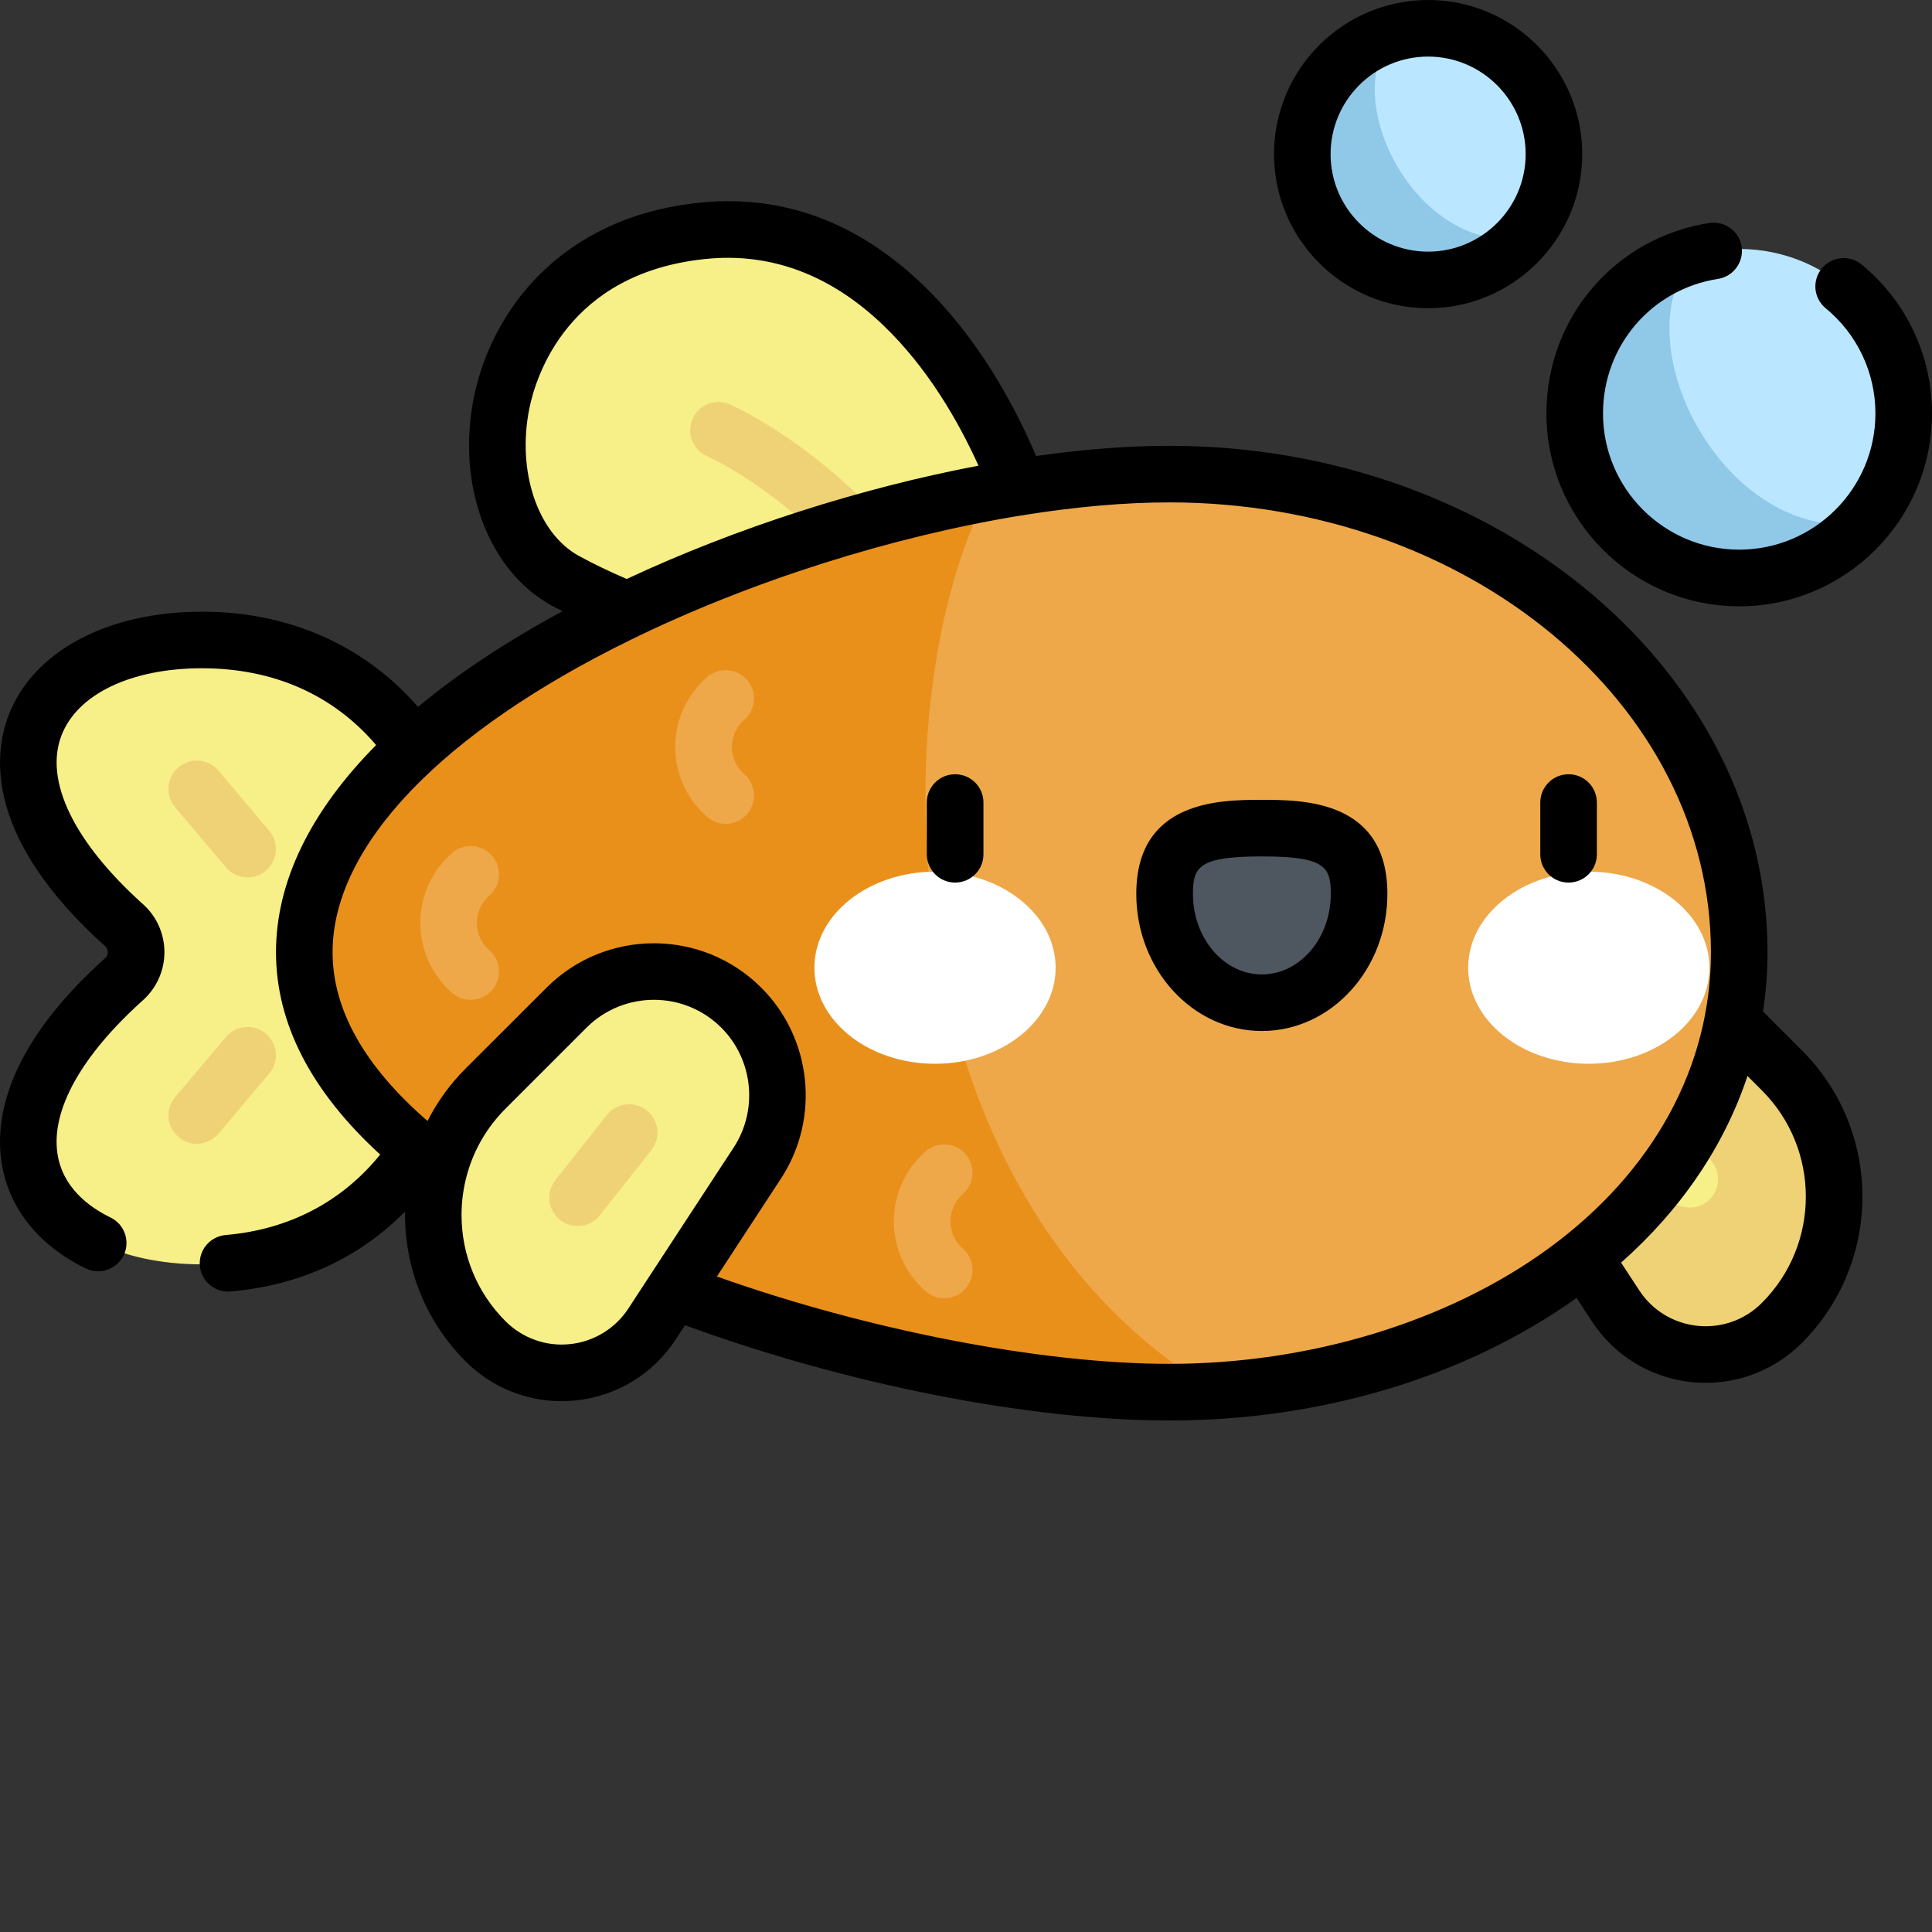 <svg width="28" height="28" viewBox="0 0 28 28" fill="none" xmlns="http://www.w3.org/2000/svg">
<rect x="0" y="0" width="28" height="28" fill="#333333" stroke="none"/>
<g clip-path="url(#clip0_377_2674)">
<path d="M1.798 13.409C2.031 13.617 2.031 13.982 1.798 14.19C-0.753 16.478 0.562 18.324 2.927 18.324C5.426 18.324 6.846 16.298 6.846 13.799C6.846 11.3 5.426 9.275 2.927 9.275C0.562 9.275 -0.753 11.12 1.798 13.409V13.409Z" fill="#F7EF87"/>
<path d="M21.884 16.588L23.413 18.924C23.955 19.753 25.123 19.874 25.824 19.173C26.836 18.162 26.836 16.523 25.824 15.512L24.652 14.339C23.952 13.639 22.817 13.639 22.117 14.339C21.517 14.939 21.42 15.877 21.884 16.588Z" fill="#EFD176"/>
<path d="M24.49 17.502C24.428 17.502 24.367 17.488 24.311 17.461C24.255 17.434 24.206 17.395 24.168 17.346L22.793 15.607C22.759 15.565 22.735 15.516 22.72 15.464C22.705 15.413 22.701 15.358 22.707 15.305C22.713 15.251 22.73 15.2 22.756 15.153C22.782 15.105 22.818 15.064 22.86 15.031C22.902 14.997 22.951 14.973 23.003 14.958C23.054 14.943 23.109 14.939 23.162 14.945C23.216 14.951 23.267 14.968 23.314 14.994C23.361 15.021 23.403 15.056 23.436 15.098L24.812 16.838C24.845 16.88 24.87 16.928 24.884 16.98C24.899 17.032 24.904 17.086 24.897 17.14C24.891 17.193 24.874 17.245 24.848 17.292C24.822 17.339 24.787 17.38 24.744 17.414C24.672 17.471 24.582 17.502 24.49 17.502ZM15.252 9.019C15.094 7.215 13.463 3.012 10.186 3.345C6.85 3.684 6.518 7.5 8.195 8.418C9.872 9.336 12.088 9.589 12.467 11.171L15.252 9.019Z" fill="#F7EF87"/>
<path d="M13.446 9.769C13.353 9.769 13.263 9.737 13.19 9.679C13.117 9.621 13.067 9.539 13.046 9.448C12.857 8.604 11.44 7.17 10.239 6.607C10.19 6.584 10.146 6.552 10.11 6.512C10.074 6.473 10.046 6.426 10.027 6.375C10.009 6.325 10.001 6.271 10.003 6.217C10.006 6.163 10.019 6.111 10.042 6.062C10.065 6.013 10.097 5.969 10.136 5.933C10.176 5.897 10.223 5.869 10.274 5.85C10.324 5.832 10.378 5.824 10.432 5.826C10.486 5.829 10.538 5.842 10.587 5.864C11.903 6.481 13.577 8.068 13.847 9.269C13.86 9.329 13.86 9.391 13.846 9.451C13.832 9.511 13.805 9.567 13.767 9.615C13.728 9.663 13.679 9.702 13.624 9.728C13.569 9.755 13.508 9.769 13.446 9.769Z" fill="#EFD176"/>
<path d="M25.206 13.8C25.206 9.973 21.508 6.871 16.947 6.871C12.386 6.871 4.41 9.973 4.41 13.8C4.41 17.626 12.651 20.177 16.947 20.177C21.243 20.177 25.206 17.626 25.206 13.8Z" fill="#EEA849"/>
<path d="M14.327 7.138C9.861 7.968 4.41 10.636 4.41 13.8C4.41 17.626 12.651 20.177 16.947 20.177C17.169 20.177 17.389 20.169 17.609 20.156C12.807 17.308 12.766 10.046 14.327 7.138Z" fill="#E9901B"/>
<path d="M15.299 14.025C15.299 13.256 14.516 12.633 13.551 12.633C12.585 12.633 11.803 13.256 11.803 14.025C11.803 14.794 12.585 15.417 13.551 15.417C14.516 15.417 15.299 14.794 15.299 14.025V14.025ZM24.774 14.025C24.774 13.256 23.991 12.633 23.026 12.633C22.061 12.633 21.278 13.256 21.278 14.025C21.278 14.794 22.061 15.417 23.026 15.417C23.991 15.417 24.774 14.794 24.774 14.025Z" fill="white"/>
<path d="M19.698 12.955C19.698 12.084 19.067 12.002 18.288 12.002C17.51 12.002 16.879 12.084 16.879 12.955C16.879 13.826 17.51 14.532 18.288 14.532C19.067 14.532 19.698 13.826 19.698 12.955Z" fill="#4E5660"/>
<path d="M27.59 5.992C27.59 7.309 26.523 8.376 25.206 8.376C23.889 8.376 22.822 7.309 22.822 5.992C22.822 4.676 23.889 3.608 25.206 3.608C26.523 3.608 27.59 4.676 27.59 5.992ZM22.521 2.234C22.521 3.241 21.704 4.057 20.698 4.057C19.691 4.057 18.874 3.241 18.874 2.234C18.874 1.227 19.691 0.41 20.698 0.41C21.704 0.41 22.521 1.227 22.521 2.234Z" fill="#BAE7FF"/>
<path d="M22.06 3.445C20.566 3.677 19.375 1.481 20.188 0.483C19.429 0.704 18.874 1.404 18.874 2.234C18.874 3.241 19.691 4.057 20.698 4.057C21.239 4.057 21.726 3.82 22.06 3.445Z" fill="#90C8E8"/>
<path d="M10.977 16.853L9.449 19.189C8.906 20.019 7.738 20.14 7.037 19.439C6.026 18.428 6.026 16.788 7.037 15.777L8.209 14.604C8.909 13.905 10.044 13.905 10.744 14.604C11.344 15.204 11.441 16.143 10.977 16.853L10.977 16.853Z" fill="#F7EF87"/>
<path d="M8.371 17.767C8.279 17.768 8.189 17.736 8.117 17.679C8.075 17.646 8.04 17.604 8.013 17.557C7.987 17.51 7.97 17.459 7.964 17.405C7.958 17.352 7.962 17.297 7.977 17.245C7.992 17.194 8.016 17.145 8.05 17.103L8.795 16.16C8.829 16.117 8.87 16.082 8.917 16.056C8.964 16.03 9.016 16.013 9.07 16.007C9.123 16 9.177 16.005 9.229 16.019C9.281 16.034 9.329 16.059 9.372 16.092C9.549 16.233 9.579 16.491 9.439 16.669L8.693 17.612C8.655 17.66 8.606 17.7 8.55 17.727C8.494 17.754 8.433 17.768 8.371 17.767ZM3.588 12.715C3.529 12.715 3.47 12.702 3.416 12.677C3.361 12.652 3.313 12.615 3.275 12.569L2.539 11.699C2.469 11.616 2.435 11.508 2.444 11.4C2.453 11.291 2.505 11.191 2.588 11.121C2.671 11.05 2.778 11.016 2.887 11.025C2.995 11.034 3.096 11.086 3.166 11.169L3.901 12.04C3.936 12.081 3.962 12.129 3.979 12.18C3.995 12.231 4.001 12.285 3.997 12.339C3.992 12.393 3.977 12.445 3.953 12.493C3.928 12.541 3.894 12.583 3.853 12.618C3.779 12.681 3.685 12.715 3.588 12.715ZM2.852 16.576C2.755 16.576 2.662 16.541 2.588 16.479C2.505 16.408 2.453 16.308 2.444 16.2C2.435 16.091 2.469 15.984 2.539 15.901L3.275 15.03C3.345 14.947 3.445 14.895 3.554 14.886C3.662 14.877 3.77 14.911 3.853 14.981C3.936 15.052 3.988 15.152 3.997 15.26C4.006 15.369 3.972 15.476 3.901 15.559L3.166 16.43C3.127 16.476 3.079 16.512 3.025 16.538C2.971 16.563 2.912 16.576 2.852 16.576Z" fill="#EFD176"/>
<path d="M10.517 11.94C10.421 11.94 10.325 11.907 10.248 11.839C10.103 11.713 9.987 11.558 9.907 11.383C9.828 11.208 9.786 11.018 9.786 10.826C9.786 10.634 9.828 10.444 9.907 10.269C9.987 10.095 10.103 9.939 10.248 9.813C10.418 9.664 10.678 9.682 10.826 9.853C10.898 9.935 10.934 10.042 10.926 10.15C10.919 10.259 10.869 10.36 10.787 10.431C10.73 10.48 10.685 10.541 10.654 10.609C10.623 10.677 10.607 10.751 10.607 10.826C10.607 10.977 10.672 11.121 10.787 11.221C10.869 11.293 10.919 11.394 10.926 11.502C10.934 11.611 10.898 11.718 10.826 11.8C10.788 11.844 10.74 11.879 10.687 11.904C10.633 11.928 10.575 11.94 10.517 11.94ZM6.821 14.49C6.722 14.49 6.627 14.454 6.552 14.389C6.259 14.133 6.091 13.764 6.091 13.375C6.091 12.987 6.259 12.618 6.552 12.362C6.634 12.291 6.741 12.255 6.85 12.262C6.958 12.27 7.059 12.32 7.131 12.402C7.202 12.484 7.238 12.591 7.231 12.699C7.223 12.808 7.173 12.909 7.091 12.98C7.035 13.03 6.989 13.09 6.958 13.158C6.927 13.227 6.911 13.301 6.911 13.375C6.911 13.45 6.927 13.524 6.958 13.592C6.989 13.661 7.035 13.721 7.091 13.771C7.262 13.919 7.28 14.178 7.131 14.349C7.092 14.393 7.045 14.429 6.991 14.453C6.938 14.477 6.88 14.49 6.821 14.49ZM13.684 18.815C13.585 18.815 13.49 18.779 13.415 18.714C13.27 18.587 13.154 18.432 13.075 18.257C12.995 18.082 12.954 17.892 12.954 17.701C12.954 17.508 12.995 17.319 13.075 17.144C13.154 16.969 13.27 16.813 13.415 16.687C13.586 16.538 13.845 16.556 13.994 16.727C14.029 16.767 14.056 16.814 14.073 16.866C14.091 16.917 14.098 16.971 14.094 17.024C14.09 17.078 14.076 17.131 14.052 17.179C14.028 17.227 13.995 17.27 13.954 17.305C13.898 17.355 13.852 17.415 13.821 17.483C13.79 17.552 13.774 17.626 13.774 17.701C13.774 17.775 13.79 17.849 13.821 17.918C13.852 17.986 13.898 18.046 13.954 18.096C13.995 18.131 14.028 18.174 14.052 18.222C14.076 18.27 14.09 18.323 14.094 18.377C14.098 18.43 14.091 18.484 14.073 18.535C14.056 18.586 14.029 18.633 13.994 18.674C13.955 18.718 13.908 18.754 13.854 18.778C13.801 18.802 13.743 18.815 13.684 18.815V18.815Z" fill="#EEA849"/>
<path d="M26.988 7.576C25.035 7.879 23.477 5.009 24.54 3.703C23.547 3.992 22.822 4.907 22.822 5.992C22.822 7.309 23.89 8.376 25.206 8.376C25.915 8.376 26.551 8.067 26.988 7.576Z" fill="#90C8E8"/>
<path d="M20.697 4.467C21.929 4.467 22.931 3.465 22.931 2.234C22.931 1.002 21.929 0 20.697 0C19.466 0 18.464 1.002 18.464 2.234C18.464 3.465 19.466 4.467 20.697 4.467V4.467ZM20.697 0.82C21.477 0.82 22.111 1.454 22.111 2.234C22.111 3.013 21.477 3.647 20.697 3.647C19.918 3.647 19.284 3.013 19.284 2.234C19.284 1.454 19.918 0.82 20.697 0.82ZM26.973 3.828C26.889 3.762 26.782 3.731 26.675 3.743C26.568 3.755 26.47 3.808 26.402 3.891C26.334 3.974 26.302 4.081 26.311 4.188C26.321 4.295 26.372 4.394 26.454 4.463C26.915 4.84 27.18 5.398 27.18 5.992C27.18 7.081 26.294 7.966 25.206 7.966C24.117 7.966 23.232 7.081 23.232 5.992C23.232 5.013 23.933 4.193 24.898 4.042C24.952 4.034 25.003 4.015 25.049 3.987C25.095 3.959 25.135 3.922 25.166 3.879C25.198 3.835 25.221 3.786 25.234 3.734C25.247 3.681 25.249 3.627 25.241 3.574C25.232 3.521 25.213 3.469 25.185 3.423C25.157 3.377 25.121 3.337 25.077 3.306C25.034 3.274 24.984 3.251 24.932 3.238C24.88 3.226 24.825 3.223 24.772 3.232C23.404 3.445 22.412 4.606 22.412 5.992C22.412 7.533 23.665 8.787 25.206 8.787C26.747 8.787 28 7.533 28 5.992C28 5.15 27.626 4.362 26.973 3.828ZM22.733 11.221C22.624 11.221 22.52 11.264 22.443 11.341C22.366 11.418 22.323 11.522 22.323 11.631V12.381C22.323 12.608 22.506 12.791 22.733 12.791C22.842 12.791 22.946 12.748 23.023 12.671C23.1 12.594 23.143 12.49 23.143 12.381V11.631C23.143 11.522 23.1 11.418 23.023 11.341C22.946 11.264 22.842 11.221 22.733 11.221ZM18.288 11.592C17.697 11.592 16.468 11.592 16.468 12.955C16.468 14.051 17.285 14.942 18.288 14.942C19.291 14.942 20.107 14.051 20.107 12.955C20.107 11.592 18.878 11.592 18.288 11.592ZM18.288 14.122C17.737 14.122 17.289 13.599 17.289 12.955C17.289 12.561 17.375 12.412 18.288 12.412C19.201 12.412 19.287 12.561 19.287 12.955C19.287 13.598 18.839 14.122 18.288 14.122ZM25.551 14.659C25.594 14.374 25.616 14.087 25.616 13.8C25.616 9.753 21.727 6.461 16.947 6.461C16.347 6.461 15.696 6.512 15.016 6.609C14.691 5.846 14.163 4.882 13.365 4.118C12.418 3.213 11.335 2.815 10.144 2.937C8.108 3.144 7.117 4.529 6.868 5.756C6.611 7.03 7.075 8.273 7.998 8.778C8.048 8.805 8.099 8.832 8.152 8.859C7.34 9.297 6.64 9.761 6.058 10.245C5.282 9.352 4.187 8.865 2.927 8.865C1.553 8.865 0.479 9.441 0.124 10.367C-0.098 10.948 -0.212 12.156 1.525 13.714C1.558 13.744 1.563 13.78 1.563 13.8C1.563 13.819 1.558 13.856 1.525 13.885C0.117 15.148 -0.071 16.18 0.019 16.823C0.113 17.491 0.548 18.045 1.243 18.383C1.299 18.41 1.36 18.424 1.422 18.424C1.515 18.424 1.605 18.393 1.678 18.335C1.751 18.277 1.802 18.197 1.823 18.106C1.843 18.016 1.833 17.921 1.793 17.837C1.753 17.753 1.685 17.686 1.602 17.645C1.289 17.493 0.901 17.207 0.831 16.709C0.743 16.079 1.184 15.293 2.072 14.496C2.17 14.408 2.248 14.301 2.302 14.181C2.355 14.061 2.383 13.931 2.383 13.8C2.383 13.534 2.27 13.28 2.072 13.104C1.071 12.205 0.64 11.315 0.89 10.661C1.12 10.059 1.901 9.685 2.927 9.685C3.964 9.685 4.829 10.069 5.451 10.798C4.501 11.757 4 12.776 4 13.8C4 14.831 4.507 15.815 5.51 16.733C4.954 17.419 4.186 17.821 3.27 17.899C3.161 17.909 3.061 17.961 2.991 18.044C2.921 18.127 2.887 18.235 2.896 18.343C2.905 18.451 2.957 18.552 3.041 18.622C3.124 18.692 3.231 18.726 3.34 18.717C4.344 18.631 5.205 18.233 5.871 17.558C5.858 18.343 6.15 19.131 6.747 19.729C7.12 20.102 7.619 20.307 8.139 20.307C8.207 20.307 8.276 20.303 8.345 20.296C8.938 20.235 9.466 19.913 9.792 19.414L9.928 19.206C12.259 20.061 14.919 20.587 16.947 20.587C19.15 20.587 21.241 19.957 22.849 18.811L23.069 19.148C23.396 19.648 23.923 19.969 24.517 20.031C24.585 20.038 24.654 20.041 24.722 20.041C25.243 20.041 25.741 19.836 26.114 19.463C27.284 18.294 27.284 16.391 26.114 15.222L25.551 14.659ZM7.672 5.918C7.765 5.462 8.222 3.957 10.227 3.753C11.168 3.657 12.033 3.979 12.798 4.711C13.438 5.323 13.886 6.096 14.181 6.749C12.486 7.07 10.678 7.645 9.083 8.391C8.814 8.275 8.592 8.167 8.392 8.058C7.79 7.729 7.488 6.829 7.672 5.918ZM9.421 18.483C9.42 18.484 9.419 18.485 9.419 18.486L9.106 18.965C9.012 19.108 8.888 19.229 8.741 19.318C8.595 19.407 8.431 19.463 8.26 19.48C8.09 19.498 7.917 19.478 7.756 19.42C7.595 19.363 7.448 19.27 7.327 19.149C6.915 18.737 6.689 18.19 6.689 17.608C6.689 17.412 6.715 17.22 6.765 17.036C6.768 17.026 6.771 17.017 6.773 17.007C6.873 16.655 7.061 16.333 7.327 16.067L8.5 14.894C8.769 14.625 9.123 14.49 9.477 14.49C9.831 14.49 10.185 14.625 10.454 14.894C10.915 15.355 10.99 16.084 10.634 16.629L9.421 18.483ZM22.445 18.092C20.988 19.156 18.984 19.766 16.947 19.766C15.09 19.766 12.569 19.275 10.39 18.5L11.32 17.078C11.888 16.21 11.768 15.048 11.034 14.315C10.176 13.456 8.778 13.456 7.92 14.315L6.747 15.487C6.524 15.709 6.339 15.965 6.196 16.246C5.283 15.454 4.82 14.633 4.82 13.8C4.82 12.265 6.397 10.614 9.148 9.269C10.896 8.414 12.941 7.774 14.791 7.472C14.812 7.471 14.834 7.467 14.855 7.462C15.595 7.344 16.303 7.281 16.947 7.281C21.275 7.281 24.796 10.205 24.796 13.8C24.796 15.46 23.961 16.985 22.445 18.092H22.445ZM25.534 18.883C25.413 19.005 25.267 19.097 25.105 19.155C24.944 19.212 24.771 19.233 24.601 19.215C24.431 19.197 24.266 19.142 24.12 19.053C23.974 18.964 23.849 18.843 23.756 18.699L23.494 18.299C24.37 17.523 24.991 16.602 25.326 15.594L25.534 15.802C26.384 16.651 26.384 18.034 25.534 18.883ZM13.843 11.221C13.616 11.221 13.432 11.404 13.432 11.631V12.381C13.432 12.435 13.443 12.488 13.464 12.538C13.484 12.588 13.514 12.633 13.553 12.671C13.591 12.709 13.636 12.739 13.686 12.76C13.735 12.78 13.789 12.791 13.843 12.791C13.896 12.791 13.95 12.78 14 12.76C14.049 12.739 14.095 12.709 14.133 12.671C14.171 12.633 14.201 12.588 14.222 12.538C14.242 12.488 14.253 12.435 14.253 12.381V11.631C14.253 11.522 14.21 11.418 14.133 11.341C14.056 11.264 13.951 11.221 13.843 11.221Z" fill="black"/>
</g>
<defs>
<clipPath id="clip0_377_2674">
<rect width="28" height="28" fill="white"/>
</clipPath>
</defs>
</svg>
